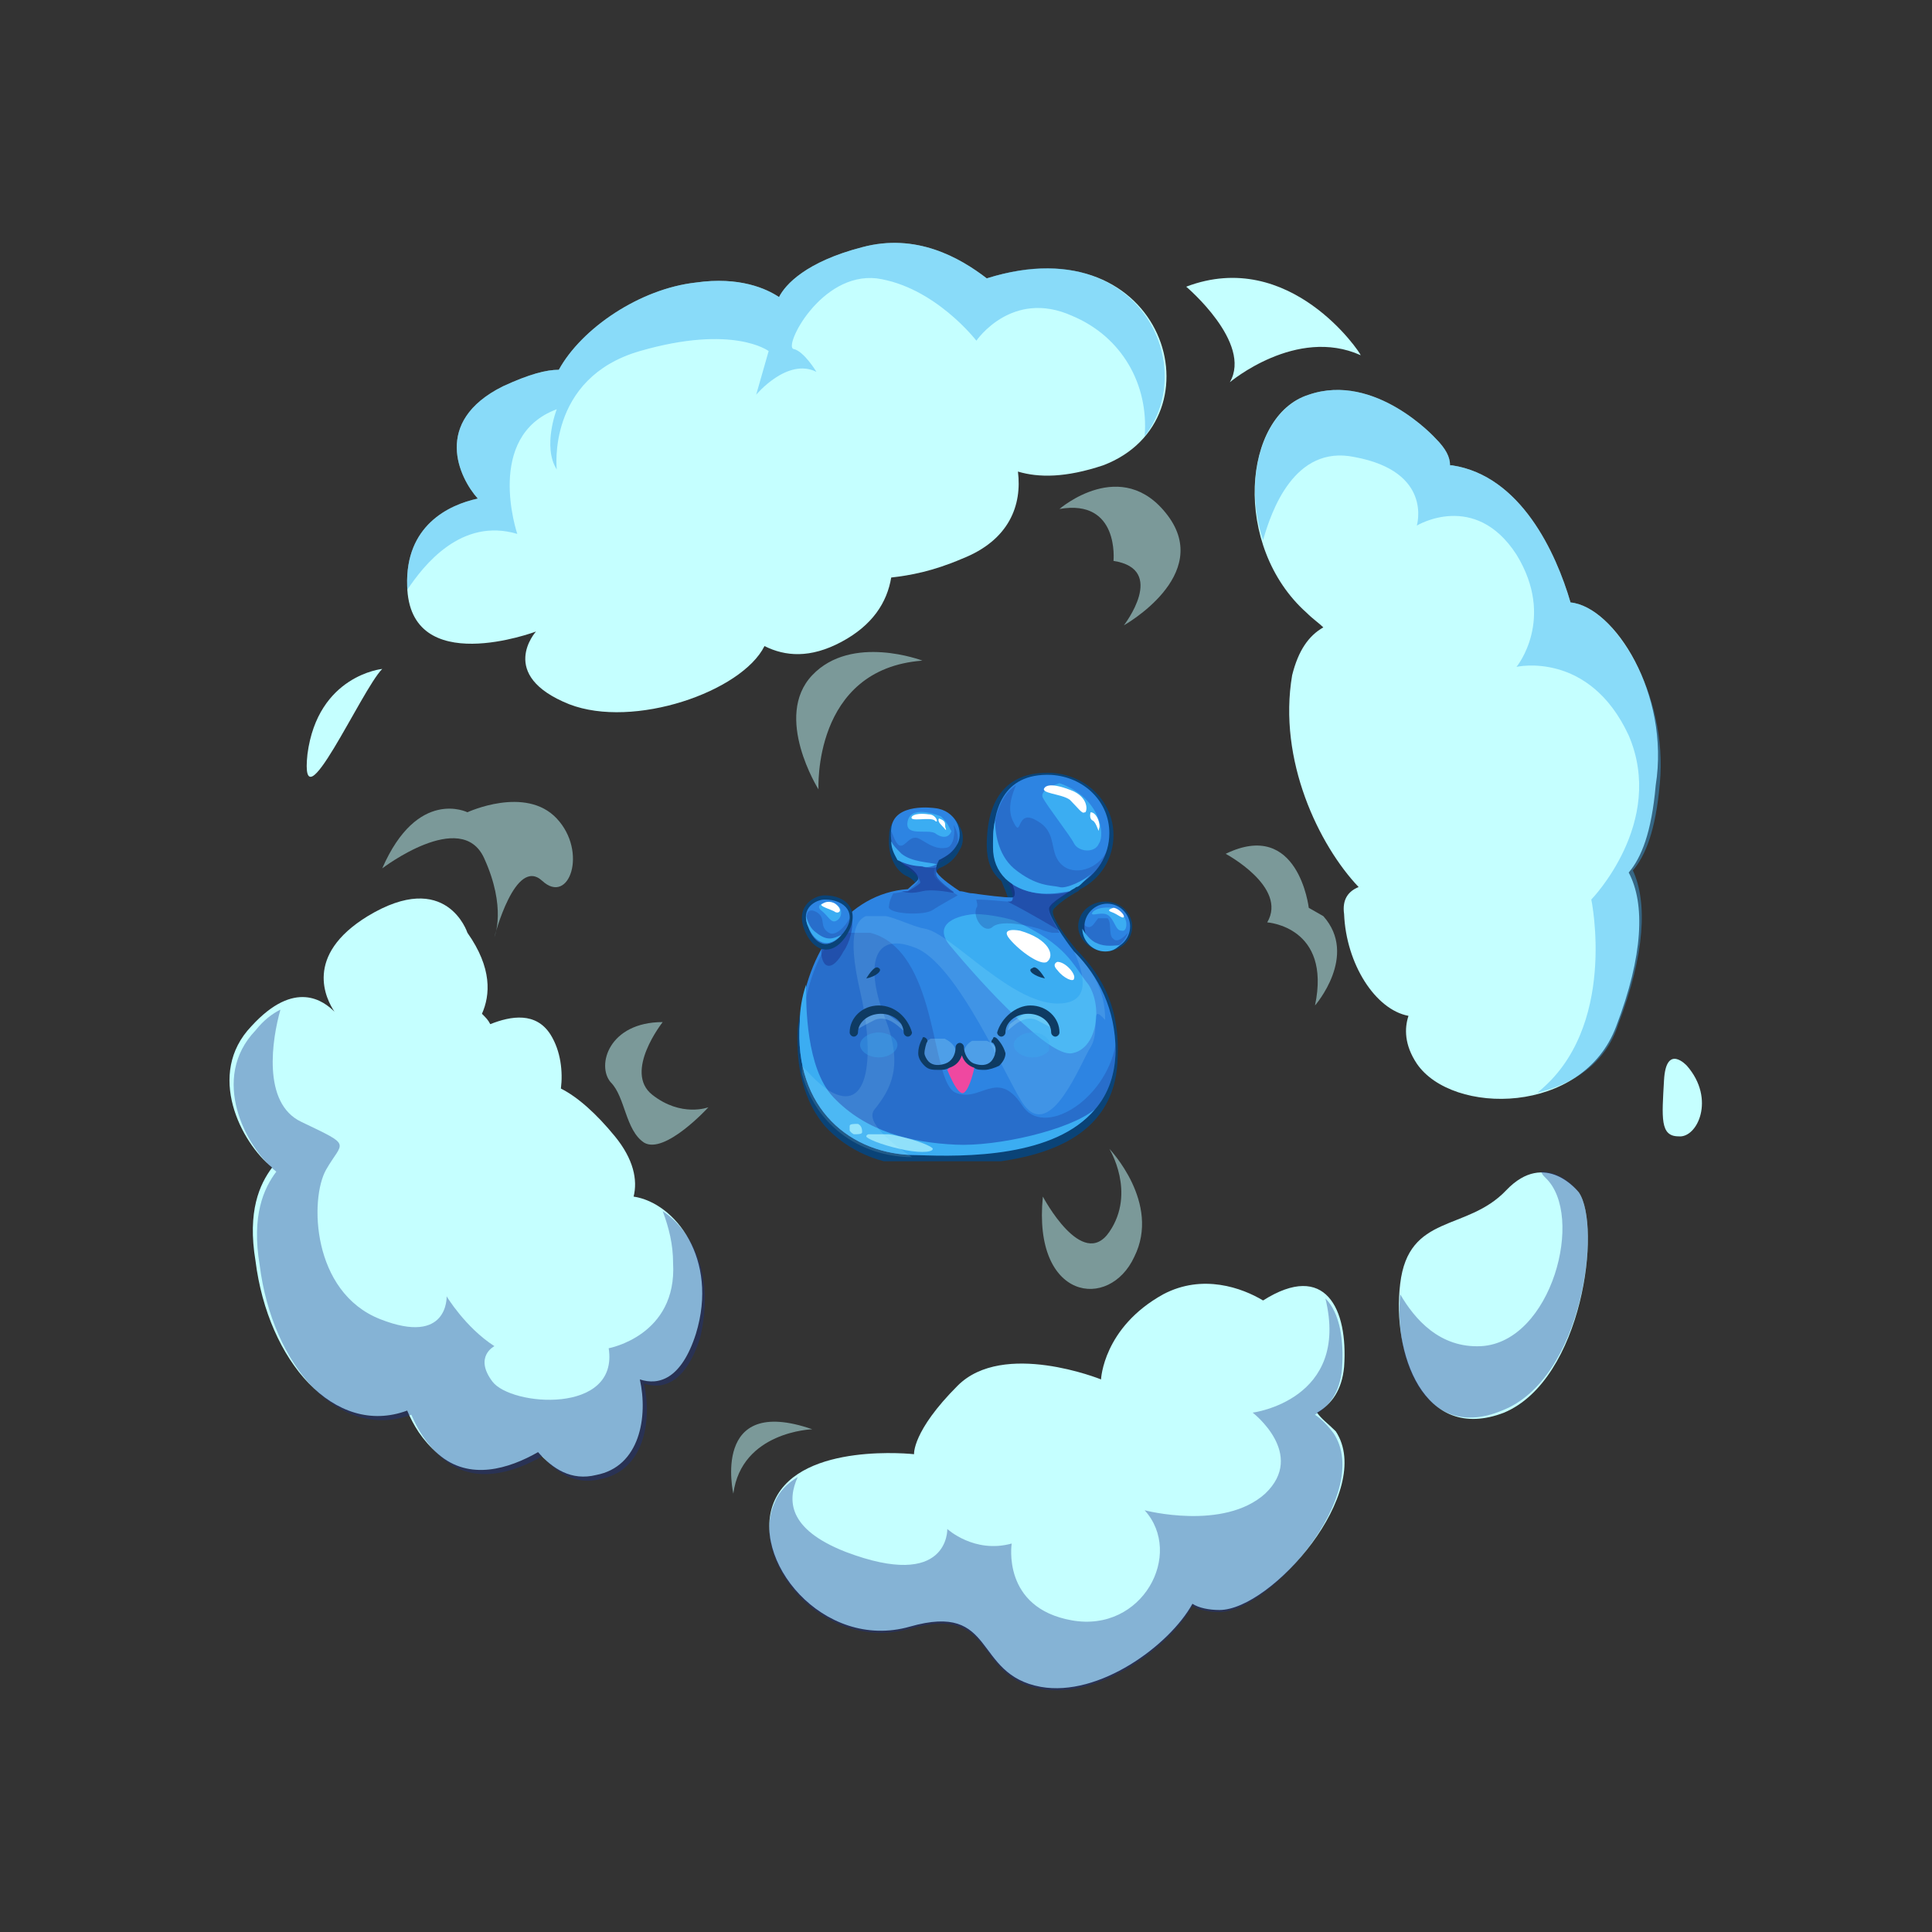 <?xml version="1.0" encoding="utf-8"?>
<!-- Generator: Adobe Illustrator 21.1.0, SVG Export Plug-In . SVG Version: 6.00 Build 0)  -->
<svg version="1.1" xmlns="http://www.w3.org/2000/svg" xmlns:xlink="http://www.w3.org/1999/xlink" x="0px" y="0px"
	 viewBox="0 0 93 93" style="enable-background:new 0 0 93 93;" xml:space="preserve">
<rect x="0" y="0" width="93" height="93" fill="#333333" stroke="none"/>
<style type="text/css">
	.st0{fill:#045B4F;}
	.st1{fill:#0BA8A0;}
	.st2{opacity:0.22;fill:#052D28;}
	.st3{fill:#19CCBE;}
	.st4{fill:#00D8A4;}
	.st5{opacity:0.22;fill:#10FFC0;}
	.st6{opacity:0.29;fill:#052D28;}
	.st7{fill:#FFFFFF;}
	.st8{opacity:0.55;fill:#06332E;}
	.st9{fill:#083F37;}
	.st10{opacity:0.43;fill:#0BA8A0;}
	.st11{fill:#EF48A0;}
	.st12{opacity:0.78;fill:#FF88CC;}
	.st13{fill:#FF88CC;}
	.st14{opacity:0.9;fill:#8FFFDF;}
	.st15{fill:#F5FF76;}
	.st16{opacity:0.61;fill:#79B293;}
	.st17{opacity:0.22;}
	.st18{fill:#052D28;}
	.st19{fill:#BDFDFF;}
	.st20{opacity:0.52;fill:#BDFDFF;}
	.st21{opacity:0.62;}
	.st22{opacity:0.5;fill:#BDFDFF;}
	.st23{opacity:0.68;}
	.st24{fill:#0B3D36;}
	.st25{fill:#892563;}
	.st26{opacity:0.35;fill:#FF88CC;}
	.st27{opacity:0.29;fill:#56153A;}
	.st28{fill:#FF6CC0;}
	.st29{opacity:0.3;fill:#FFA37B;}
	.st30{fill:#FFC2E8;}
	.st31{opacity:0.55;fill:#56153A;}
	.st32{fill:#56153A;}
	.st33{opacity:0.5;fill:#EF48A0;}
	.st34{opacity:0.44;fill:#FF88CC;}
	.st35{opacity:0.38;fill:#56153A;}
	.st36{opacity:0.61;fill:#DDAFC9;}
	.st37{opacity:0.3;fill:#F9E4EC;}
	.st38{opacity:0.5;}
	.st39{opacity:0.5;fill:#56153A;}
	.st40{fill:#F9E4EC;}
	.st41{clip-path:url(#SVGID_2_);}
	.st42{clip-path:url(#SVGID_4_);fill:#0A4377;}
	.st43{clip-path:url(#SVGID_4_);fill:#2D84E2;}
	.st44{clip-path:url(#SVGID_4_);fill:#3BADF2;}
	.st45{opacity:0.27;clip-path:url(#SVGID_4_);}
	.st46{clip-path:url(#SVGID_6_);fill:#19328E;}
	.st47{clip-path:url(#SVGID_8_);fill:#19328E;}
	.st48{opacity:0.5;clip-path:url(#SVGID_4_);}
	.st49{clip-path:url(#SVGID_10_);fill:#19328E;}
	.st50{opacity:0.13;clip-path:url(#SVGID_4_);}
	.st51{clip-path:url(#SVGID_12_);fill:#C5FFFF;}
	.st52{opacity:0.62;clip-path:url(#SVGID_4_);}
	.st53{clip-path:url(#SVGID_14_);fill:#C5FFFF;}
	.st54{clip-path:url(#SVGID_16_);fill:#C5FFFF;}
	.st55{opacity:0.22;clip-path:url(#SVGID_4_);}
	.st56{clip-path:url(#SVGID_18_);fill:#C5FFFF;}
	.st57{clip-path:url(#SVGID_4_);fill:#0E3B63;}
	.st58{clip-path:url(#SVGID_20_);fill:#C5FFFF;}
	.st59{clip-path:url(#SVGID_22_);fill:#C5FFFF;}
	.st60{clip-path:url(#SVGID_24_);fill:#C5FFFF;}
	.st61{clip-path:url(#SVGID_4_);fill:#EF48A0;}
	.st62{clip-path:url(#SVGID_4_);fill:#FFFFFF;}
	.st63{clip-path:url(#SVGID_26_);fill:#19328E;}
	.st64{clip-path:url(#SVGID_28_);fill:#19328E;}
	.st65{clip-path:url(#SVGID_30_);fill:#19328E;}
	.st66{opacity:0.78;clip-path:url(#SVGID_4_);}
	.st67{opacity:0.43;clip-path:url(#SVGID_32_);fill:#3BADF2;}
	.st68{opacity:0.43;clip-path:url(#SVGID_34_);fill:#3BADF2;}
	.st69{clip-path:url(#SVGID_36_);fill:#19328E;}
	.st70{clip-path:url(#SVGID_38_);}
	.st71{clip-path:url(#SVGID_40_);fill:#0A4377;}
	.st72{clip-path:url(#SVGID_40_);fill:#2D84E2;}
	.st73{clip-path:url(#SVGID_40_);fill:#3BADF2;}
	.st74{opacity:0.27;clip-path:url(#SVGID_40_);}
	.st75{clip-path:url(#SVGID_42_);fill:#19328E;}
	.st76{clip-path:url(#SVGID_44_);fill:#19328E;}
	.st77{opacity:0.5;clip-path:url(#SVGID_40_);}
	.st78{clip-path:url(#SVGID_46_);fill:#19328E;}
	.st79{opacity:0.13;clip-path:url(#SVGID_40_);}
	.st80{clip-path:url(#SVGID_48_);fill:#C5FFFF;}
	.st81{opacity:0.62;clip-path:url(#SVGID_40_);}
	.st82{clip-path:url(#SVGID_50_);fill:#C5FFFF;}
	.st83{clip-path:url(#SVGID_52_);fill:#C5FFFF;}
	.st84{opacity:0.22;clip-path:url(#SVGID_40_);}
	.st85{clip-path:url(#SVGID_54_);fill:#C5FFFF;}
	.st86{clip-path:url(#SVGID_40_);fill:#0E3B63;}
	.st87{clip-path:url(#SVGID_56_);fill:#C5FFFF;}
	.st88{clip-path:url(#SVGID_58_);fill:#C5FFFF;}
	.st89{clip-path:url(#SVGID_60_);fill:#C5FFFF;}
	.st90{clip-path:url(#SVGID_40_);fill:#EF48A0;}
	.st91{clip-path:url(#SVGID_40_);fill:#FFFFFF;}
	.st92{clip-path:url(#SVGID_62_);fill:#19328E;}
	.st93{clip-path:url(#SVGID_64_);fill:#19328E;}
	.st94{clip-path:url(#SVGID_66_);fill:#19328E;}
	.st95{opacity:0.78;clip-path:url(#SVGID_40_);}
	.st96{opacity:0.43;clip-path:url(#SVGID_68_);fill:#3BADF2;}
	.st97{opacity:0.43;clip-path:url(#SVGID_70_);fill:#3BADF2;}
	.st98{clip-path:url(#SVGID_72_);fill:#19328E;}
	.st99{opacity:0.21;fill:#85D2F9;}
	.st100{clip-path:url(#SVGID_74_);}
	.st101{clip-path:url(#SVGID_76_);fill:#0A4377;}
	.st102{clip-path:url(#SVGID_76_);fill:#2D84E2;}
	.st103{clip-path:url(#SVGID_76_);fill:#3BADF2;}
	.st104{opacity:0.27;clip-path:url(#SVGID_76_);}
	.st105{clip-path:url(#SVGID_78_);fill:#19328E;}
	.st106{clip-path:url(#SVGID_80_);fill:#19328E;}
	.st107{opacity:0.5;clip-path:url(#SVGID_76_);}
	.st108{clip-path:url(#SVGID_82_);fill:#19328E;}
	.st109{opacity:0.13;clip-path:url(#SVGID_76_);}
	.st110{clip-path:url(#SVGID_84_);fill:#C5FFFF;}
	.st111{opacity:0.62;clip-path:url(#SVGID_76_);}
	.st112{clip-path:url(#SVGID_86_);fill:#C5FFFF;}
	.st113{clip-path:url(#SVGID_88_);fill:#C5FFFF;}
	.st114{opacity:0.22;clip-path:url(#SVGID_76_);}
	.st115{clip-path:url(#SVGID_90_);fill:#C5FFFF;}
	.st116{clip-path:url(#SVGID_76_);fill:#0E3B63;}
	.st117{clip-path:url(#SVGID_92_);fill:#C5FFFF;}
	.st118{clip-path:url(#SVGID_94_);fill:#C5FFFF;}
	.st119{clip-path:url(#SVGID_96_);fill:#C5FFFF;}
	.st120{clip-path:url(#SVGID_76_);fill:#EF48A0;}
	.st121{clip-path:url(#SVGID_76_);fill:#FFFFFF;}
	.st122{clip-path:url(#SVGID_98_);fill:#19328E;}
	.st123{clip-path:url(#SVGID_100_);fill:#19328E;}
	.st124{clip-path:url(#SVGID_102_);fill:#19328E;}
	.st125{opacity:0.78;clip-path:url(#SVGID_76_);}
	.st126{opacity:0.43;clip-path:url(#SVGID_104_);fill:#3BADF2;}
	.st127{opacity:0.43;clip-path:url(#SVGID_106_);fill:#3BADF2;}
	.st128{clip-path:url(#SVGID_108_);fill:#19328E;}
	.st129{opacity:0.5;fill:#C5FFFF;}
	.st130{fill:#C5FFFF;}
	.st131{opacity:0.37;}
	.st132{fill:#19328E;}
	.st133{opacity:0.43;fill:#3BADF2;}
	.st134{clip-path:url(#SVGID_110_);}
	.st135{clip-path:url(#SVGID_112_);fill:#0A4377;}
	.st136{clip-path:url(#SVGID_112_);fill:#2D84E2;}
	.st137{clip-path:url(#SVGID_112_);fill:#3BADF2;}
	.st138{opacity:0.27;clip-path:url(#SVGID_112_);}
	.st139{clip-path:url(#SVGID_114_);fill:#19328E;}
	.st140{clip-path:url(#SVGID_116_);fill:#19328E;}
	.st141{opacity:0.5;clip-path:url(#SVGID_112_);}
	.st142{clip-path:url(#SVGID_118_);fill:#19328E;}
	.st143{opacity:0.13;clip-path:url(#SVGID_112_);}
	.st144{clip-path:url(#SVGID_120_);fill:#C5FFFF;}
	.st145{opacity:0.62;clip-path:url(#SVGID_112_);}
	.st146{clip-path:url(#SVGID_122_);fill:#C5FFFF;}
	.st147{clip-path:url(#SVGID_124_);fill:#C5FFFF;}
	.st148{opacity:0.22;clip-path:url(#SVGID_112_);}
	.st149{clip-path:url(#SVGID_126_);fill:#C5FFFF;}
	.st150{clip-path:url(#SVGID_112_);fill:#0E3B63;}
	.st151{clip-path:url(#SVGID_128_);fill:#C5FFFF;}
	.st152{clip-path:url(#SVGID_130_);fill:#C5FFFF;}
	.st153{clip-path:url(#SVGID_132_);fill:#C5FFFF;}
	.st154{clip-path:url(#SVGID_112_);fill:#EF48A0;}
	.st155{clip-path:url(#SVGID_112_);fill:#FFFFFF;}
	.st156{clip-path:url(#SVGID_134_);fill:#19328E;}
	.st157{clip-path:url(#SVGID_136_);fill:#19328E;}
	.st158{clip-path:url(#SVGID_138_);fill:#19328E;}
	.st159{opacity:0.78;clip-path:url(#SVGID_112_);}
	.st160{opacity:0.43;clip-path:url(#SVGID_140_);fill:#3BADF2;}
	.st161{opacity:0.43;clip-path:url(#SVGID_142_);fill:#3BADF2;}
	.st162{clip-path:url(#SVGID_144_);fill:#19328E;}
	.st163{opacity:0.37;fill:#19328E;}
	.st164{clip-path:url(#SVGID_146_);}
	.st165{clip-path:url(#SVGID_148_);fill:#0A4377;}
	.st166{clip-path:url(#SVGID_148_);fill:#2D84E2;}
	.st167{clip-path:url(#SVGID_148_);fill:#3BADF2;}
	.st168{opacity:0.27;clip-path:url(#SVGID_148_);}
	.st169{clip-path:url(#SVGID_150_);fill:#19328E;}
	.st170{clip-path:url(#SVGID_152_);fill:#19328E;}
	.st171{opacity:0.5;clip-path:url(#SVGID_148_);}
	.st172{clip-path:url(#SVGID_154_);fill:#19328E;}
	.st173{opacity:0.13;clip-path:url(#SVGID_148_);}
	.st174{clip-path:url(#SVGID_156_);fill:#C5FFFF;}
	.st175{opacity:0.62;clip-path:url(#SVGID_148_);}
	.st176{clip-path:url(#SVGID_158_);fill:#C5FFFF;}
	.st177{clip-path:url(#SVGID_160_);fill:#C5FFFF;}
	.st178{opacity:0.22;clip-path:url(#SVGID_148_);}
	.st179{clip-path:url(#SVGID_162_);fill:#C5FFFF;}
	.st180{clip-path:url(#SVGID_148_);fill:#0E3B63;}
	.st181{clip-path:url(#SVGID_164_);fill:#C5FFFF;}
	.st182{clip-path:url(#SVGID_166_);fill:#C5FFFF;}
	.st183{clip-path:url(#SVGID_168_);fill:#C5FFFF;}
	.st184{clip-path:url(#SVGID_148_);fill:#EF48A0;}
	.st185{clip-path:url(#SVGID_148_);fill:#FFFFFF;}
	.st186{clip-path:url(#SVGID_170_);fill:#19328E;}
	.st187{clip-path:url(#SVGID_172_);fill:#19328E;}
	.st188{clip-path:url(#SVGID_174_);fill:#19328E;}
	.st189{opacity:0.78;clip-path:url(#SVGID_148_);}
	.st190{opacity:0.43;clip-path:url(#SVGID_176_);fill:#3BADF2;}
	.st191{opacity:0.43;clip-path:url(#SVGID_178_);fill:#3BADF2;}
	.st192{clip-path:url(#SVGID_180_);fill:#19328E;}
	.st193{clip-path:url(#SVGID_182_);}
	.st194{clip-path:url(#SVGID_184_);fill:#0A4377;}
	.st195{clip-path:url(#SVGID_184_);fill:#2D84E2;}
	.st196{clip-path:url(#SVGID_184_);fill:#3BADF2;}
	.st197{opacity:0.27;clip-path:url(#SVGID_184_);}
	.st198{clip-path:url(#SVGID_186_);fill:#19328E;}
	.st199{clip-path:url(#SVGID_188_);fill:#19328E;}
	.st200{opacity:0.5;clip-path:url(#SVGID_184_);}
	.st201{clip-path:url(#SVGID_190_);fill:#19328E;}
	.st202{opacity:0.13;clip-path:url(#SVGID_184_);}
	.st203{clip-path:url(#SVGID_192_);fill:#C5FFFF;}
	.st204{opacity:0.62;clip-path:url(#SVGID_184_);}
	.st205{clip-path:url(#SVGID_194_);fill:#C5FFFF;}
	.st206{clip-path:url(#SVGID_196_);fill:#C5FFFF;}
	.st207{opacity:0.22;clip-path:url(#SVGID_184_);}
	.st208{clip-path:url(#SVGID_198_);fill:#C5FFFF;}
	.st209{clip-path:url(#SVGID_184_);fill:#0E3B63;}
	.st210{clip-path:url(#SVGID_200_);fill:#C5FFFF;}
	.st211{clip-path:url(#SVGID_202_);fill:#C5FFFF;}
	.st212{clip-path:url(#SVGID_204_);fill:#C5FFFF;}
	.st213{clip-path:url(#SVGID_184_);fill:#EF48A0;}
	.st214{clip-path:url(#SVGID_184_);fill:#FFFFFF;}
	.st215{clip-path:url(#SVGID_206_);fill:#19328E;}
	.st216{clip-path:url(#SVGID_208_);fill:#19328E;}
	.st217{clip-path:url(#SVGID_210_);fill:#19328E;}
	.st218{opacity:0.78;clip-path:url(#SVGID_184_);}
	.st219{opacity:0.43;clip-path:url(#SVGID_212_);fill:#3BADF2;}
	.st220{opacity:0.43;clip-path:url(#SVGID_214_);fill:#3BADF2;}
	.st221{clip-path:url(#SVGID_216_);fill:#19328E;}
	.st222{clip-path:url(#SVGID_218_);}
	.st223{clip-path:url(#SVGID_220_);fill:#0A4377;}
	.st224{clip-path:url(#SVGID_220_);fill:#2D84E2;}
	.st225{clip-path:url(#SVGID_220_);fill:#3BADF2;}
	.st226{opacity:0.27;clip-path:url(#SVGID_220_);}
	.st227{clip-path:url(#SVGID_222_);fill:#19328E;}
	.st228{clip-path:url(#SVGID_224_);fill:#19328E;}
	.st229{opacity:0.5;clip-path:url(#SVGID_220_);}
	.st230{clip-path:url(#SVGID_226_);fill:#19328E;}
	.st231{opacity:0.13;clip-path:url(#SVGID_220_);}
	.st232{clip-path:url(#SVGID_228_);fill:#C5FFFF;}
	.st233{opacity:0.62;clip-path:url(#SVGID_220_);}
	.st234{clip-path:url(#SVGID_230_);fill:#C5FFFF;}
	.st235{clip-path:url(#SVGID_232_);fill:#C5FFFF;}
	.st236{opacity:0.22;clip-path:url(#SVGID_220_);}
	.st237{clip-path:url(#SVGID_234_);fill:#C5FFFF;}
	.st238{clip-path:url(#SVGID_220_);fill:#0E3B63;}
	.st239{clip-path:url(#SVGID_236_);fill:#C5FFFF;}
	.st240{clip-path:url(#SVGID_238_);fill:#C5FFFF;}
	.st241{clip-path:url(#SVGID_240_);fill:#C5FFFF;}
	.st242{clip-path:url(#SVGID_220_);fill:#EF48A0;}
	.st243{clip-path:url(#SVGID_220_);fill:#FFFFFF;}
	.st244{clip-path:url(#SVGID_242_);fill:#19328E;}
	.st245{clip-path:url(#SVGID_244_);fill:#19328E;}
	.st246{clip-path:url(#SVGID_246_);fill:#19328E;}
	.st247{opacity:0.78;clip-path:url(#SVGID_220_);}
	.st248{opacity:0.43;clip-path:url(#SVGID_248_);fill:#3BADF2;}
	.st249{opacity:0.43;clip-path:url(#SVGID_250_);fill:#3BADF2;}
	.st250{clip-path:url(#SVGID_252_);fill:#19328E;}
	.st251{clip-path:url(#SVGID_254_);}
	.st252{clip-path:url(#SVGID_256_);fill:#57056B;}
	.st253{clip-path:url(#SVGID_256_);fill:#D14AED;}
	.st254{opacity:0.52;clip-path:url(#SVGID_256_);}
	.st255{clip-path:url(#SVGID_258_);fill:#ED82F9;}
	.st256{opacity:0.33;clip-path:url(#SVGID_256_);}
	.st257{clip-path:url(#SVGID_260_);fill:#421554;}
	.st258{clip-path:url(#SVGID_256_);fill:#E84DF4;}
	.st259{opacity:0.45;clip-path:url(#SVGID_256_);}
	.st260{clip-path:url(#SVGID_262_);fill:#D183FF;}
	.st261{opacity:0.55;clip-path:url(#SVGID_256_);}
	.st262{clip-path:url(#SVGID_264_);fill:#421554;}
	.st263{clip-path:url(#SVGID_256_);fill:#440254;}
	.st264{opacity:0.5;clip-path:url(#SVGID_256_);}
	.st265{clip-path:url(#SVGID_266_);fill:#BE4AED;}
	.st266{clip-path:url(#SVGID_256_);fill:#FFFFFF;}
	.st267{clip-path:url(#SVGID_268_);fill:#421554;}
	.st268{clip-path:url(#SVGID_270_);fill:#BE4AED;}
	.st269{clip-path:url(#SVGID_272_);fill:#421554;}
	.st270{clip-path:url(#SVGID_256_);fill:#EF48A0;}
	.st271{opacity:0.39;clip-path:url(#SVGID_256_);}
	.st272{clip-path:url(#SVGID_274_);fill:#421554;}
	.st273{clip-path:url(#SVGID_256_);fill:#ED82F9;}
	.st274{clip-path:url(#SVGID_256_);fill:#FF6CC0;}
	.st275{opacity:0.37;clip-path:url(#SVGID_256_);}
	.st276{clip-path:url(#SVGID_276_);fill:#421554;}
	.st277{clip-path:url(#SVGID_256_);fill:#FFC2E8;}
	.st278{opacity:0.78;clip-path:url(#SVGID_256_);}
	.st279{clip-path:url(#SVGID_278_);fill:#FF88CC;}
	.st280{clip-path:url(#SVGID_280_);fill:#FF88CC;}
	.st281{clip-path:url(#SVGID_282_);}
	.st282{clip-path:url(#SVGID_284_);fill:#57056B;}
	.st283{clip-path:url(#SVGID_284_);fill:#D14AED;}
	.st284{opacity:0.52;clip-path:url(#SVGID_284_);}
	.st285{clip-path:url(#SVGID_286_);fill:#ED82F9;}
	.st286{opacity:0.33;clip-path:url(#SVGID_284_);}
	.st287{clip-path:url(#SVGID_288_);fill:#421554;}
	.st288{clip-path:url(#SVGID_284_);fill:#E84DF4;}
	.st289{opacity:0.45;clip-path:url(#SVGID_284_);}
	.st290{clip-path:url(#SVGID_290_);fill:#D183FF;}
	.st291{opacity:0.55;clip-path:url(#SVGID_284_);}
	.st292{clip-path:url(#SVGID_292_);fill:#421554;}
	.st293{clip-path:url(#SVGID_284_);fill:#440254;}
	.st294{opacity:0.5;clip-path:url(#SVGID_284_);}
	.st295{clip-path:url(#SVGID_294_);fill:#BE4AED;}
	.st296{clip-path:url(#SVGID_284_);fill:#FFFFFF;}
	.st297{clip-path:url(#SVGID_296_);fill:#421554;}
	.st298{clip-path:url(#SVGID_298_);fill:#BE4AED;}
	.st299{clip-path:url(#SVGID_300_);fill:#421554;}
	.st300{clip-path:url(#SVGID_284_);fill:#EF48A0;}
	.st301{opacity:0.39;clip-path:url(#SVGID_284_);}
	.st302{clip-path:url(#SVGID_302_);fill:#421554;}
	.st303{clip-path:url(#SVGID_284_);fill:#ED82F9;}
	.st304{clip-path:url(#SVGID_284_);fill:#FF6CC0;}
	.st305{opacity:0.37;clip-path:url(#SVGID_284_);}
	.st306{clip-path:url(#SVGID_304_);fill:#421554;}
	.st307{clip-path:url(#SVGID_284_);fill:#FFC2E8;}
	.st308{opacity:0.78;clip-path:url(#SVGID_284_);}
	.st309{clip-path:url(#SVGID_306_);fill:#FF88CC;}
	.st310{clip-path:url(#SVGID_308_);fill:#FF88CC;}
	.st311{opacity:0.53;fill:#EA94FF;}
	.st312{clip-path:url(#SVGID_310_);}
	.st313{clip-path:url(#SVGID_312_);fill:#57056B;}
	.st314{clip-path:url(#SVGID_312_);fill:#D14AED;}
	.st315{opacity:0.52;clip-path:url(#SVGID_312_);}
	.st316{clip-path:url(#SVGID_314_);fill:#ED82F9;}
	.st317{opacity:0.33;clip-path:url(#SVGID_312_);}
	.st318{clip-path:url(#SVGID_316_);fill:#421554;}
	.st319{clip-path:url(#SVGID_312_);fill:#E84DF4;}
	.st320{opacity:0.45;clip-path:url(#SVGID_312_);}
	.st321{clip-path:url(#SVGID_318_);fill:#D183FF;}
	.st322{opacity:0.55;clip-path:url(#SVGID_312_);}
	.st323{clip-path:url(#SVGID_320_);fill:#421554;}
	.st324{clip-path:url(#SVGID_312_);fill:#440254;}
	.st325{opacity:0.5;clip-path:url(#SVGID_312_);}
	.st326{clip-path:url(#SVGID_322_);fill:#BE4AED;}
	.st327{clip-path:url(#SVGID_312_);fill:#FFFFFF;}
	.st328{clip-path:url(#SVGID_324_);fill:#421554;}
	.st329{clip-path:url(#SVGID_326_);fill:#BE4AED;}
	.st330{clip-path:url(#SVGID_328_);fill:#421554;}
	.st331{clip-path:url(#SVGID_312_);fill:#EF48A0;}
	.st332{opacity:0.39;clip-path:url(#SVGID_312_);}
	.st333{clip-path:url(#SVGID_330_);fill:#421554;}
	.st334{clip-path:url(#SVGID_312_);fill:#ED82F9;}
	.st335{clip-path:url(#SVGID_312_);fill:#FF6CC0;}
	.st336{opacity:0.37;clip-path:url(#SVGID_312_);}
	.st337{clip-path:url(#SVGID_332_);fill:#421554;}
	.st338{clip-path:url(#SVGID_312_);fill:#FFC2E8;}
	.st339{opacity:0.78;clip-path:url(#SVGID_312_);}
	.st340{clip-path:url(#SVGID_334_);fill:#FF88CC;}
	.st341{clip-path:url(#SVGID_336_);fill:#FF88CC;}
	.st342{fill:#EFC5FF;}
	.st343{fill:#421554;}
	.st344{fill:#ED82F9;}
	.st345{clip-path:url(#SVGID_338_);}
	.st346{clip-path:url(#SVGID_340_);fill:#57056B;}
	.st347{clip-path:url(#SVGID_340_);fill:#D14AED;}
	.st348{opacity:0.52;clip-path:url(#SVGID_340_);}
	.st349{clip-path:url(#SVGID_342_);fill:#ED82F9;}
	.st350{opacity:0.33;clip-path:url(#SVGID_340_);}
	.st351{clip-path:url(#SVGID_344_);fill:#421554;}
	.st352{clip-path:url(#SVGID_340_);fill:#E84DF4;}
	.st353{opacity:0.45;clip-path:url(#SVGID_340_);}
	.st354{clip-path:url(#SVGID_346_);fill:#D183FF;}
	.st355{opacity:0.55;clip-path:url(#SVGID_340_);}
	.st356{clip-path:url(#SVGID_348_);fill:#421554;}
	.st357{clip-path:url(#SVGID_340_);fill:#440254;}
	.st358{opacity:0.5;clip-path:url(#SVGID_340_);}
	.st359{clip-path:url(#SVGID_350_);fill:#BE4AED;}
	.st360{clip-path:url(#SVGID_340_);fill:#FFFFFF;}
	.st361{clip-path:url(#SVGID_352_);fill:#421554;}
	.st362{clip-path:url(#SVGID_354_);fill:#BE4AED;}
	.st363{clip-path:url(#SVGID_356_);fill:#421554;}
	.st364{clip-path:url(#SVGID_340_);fill:#EF48A0;}
	.st365{opacity:0.39;clip-path:url(#SVGID_340_);}
	.st366{clip-path:url(#SVGID_358_);fill:#421554;}
	.st367{clip-path:url(#SVGID_340_);fill:#ED82F9;}
	.st368{clip-path:url(#SVGID_340_);fill:#FF6CC0;}
	.st369{opacity:0.37;clip-path:url(#SVGID_340_);}
	.st370{clip-path:url(#SVGID_360_);fill:#421554;}
	.st371{clip-path:url(#SVGID_340_);fill:#FFC2E8;}
	.st372{opacity:0.78;clip-path:url(#SVGID_340_);}
	.st373{clip-path:url(#SVGID_362_);fill:#FF88CC;}
	.st374{clip-path:url(#SVGID_364_);fill:#FF88CC;}
	.st375{opacity:0.5;fill:#421554;}
	.st376{clip-path:url(#SVGID_366_);}
	.st377{clip-path:url(#SVGID_368_);fill:#57056B;}
	.st378{clip-path:url(#SVGID_368_);fill:#D14AED;}
	.st379{opacity:0.52;clip-path:url(#SVGID_368_);}
	.st380{clip-path:url(#SVGID_370_);fill:#ED82F9;}
	.st381{opacity:0.33;clip-path:url(#SVGID_368_);}
	.st382{clip-path:url(#SVGID_372_);fill:#421554;}
	.st383{clip-path:url(#SVGID_368_);fill:#E84DF4;}
	.st384{opacity:0.45;clip-path:url(#SVGID_368_);}
	.st385{clip-path:url(#SVGID_374_);fill:#D183FF;}
	.st386{opacity:0.55;clip-path:url(#SVGID_368_);}
	.st387{clip-path:url(#SVGID_376_);fill:#421554;}
	.st388{clip-path:url(#SVGID_368_);fill:#440254;}
	.st389{opacity:0.5;clip-path:url(#SVGID_368_);}
	.st390{clip-path:url(#SVGID_378_);fill:#BE4AED;}
	.st391{clip-path:url(#SVGID_368_);fill:#FFFFFF;}
	.st392{clip-path:url(#SVGID_380_);fill:#421554;}
	.st393{clip-path:url(#SVGID_382_);fill:#BE4AED;}
	.st394{clip-path:url(#SVGID_384_);fill:#421554;}
	.st395{clip-path:url(#SVGID_368_);fill:#EF48A0;}
	.st396{opacity:0.39;clip-path:url(#SVGID_368_);}
	.st397{clip-path:url(#SVGID_386_);fill:#421554;}
	.st398{clip-path:url(#SVGID_368_);fill:#ED82F9;}
	.st399{clip-path:url(#SVGID_368_);fill:#FF6CC0;}
	.st400{opacity:0.37;clip-path:url(#SVGID_368_);}
	.st401{clip-path:url(#SVGID_388_);fill:#421554;}
	.st402{clip-path:url(#SVGID_368_);fill:#FFC2E8;}
	.st403{opacity:0.78;clip-path:url(#SVGID_368_);}
	.st404{clip-path:url(#SVGID_390_);fill:#FF88CC;}
	.st405{clip-path:url(#SVGID_392_);fill:#FF88CC;}
	.st406{clip-path:url(#SVGID_394_);}
	.st407{clip-path:url(#SVGID_396_);fill:#57056B;}
	.st408{clip-path:url(#SVGID_396_);fill:#D14AED;}
	.st409{opacity:0.52;clip-path:url(#SVGID_396_);}
	.st410{clip-path:url(#SVGID_398_);fill:#ED82F9;}
	.st411{opacity:0.33;clip-path:url(#SVGID_396_);}
	.st412{clip-path:url(#SVGID_400_);fill:#421554;}
	.st413{clip-path:url(#SVGID_396_);fill:#E84DF4;}
	.st414{opacity:0.45;clip-path:url(#SVGID_396_);}
	.st415{clip-path:url(#SVGID_402_);fill:#D183FF;}
	.st416{opacity:0.55;clip-path:url(#SVGID_396_);}
	.st417{clip-path:url(#SVGID_404_);fill:#421554;}
	.st418{clip-path:url(#SVGID_396_);fill:#440254;}
	.st419{opacity:0.5;clip-path:url(#SVGID_396_);}
	.st420{clip-path:url(#SVGID_406_);fill:#BE4AED;}
	.st421{clip-path:url(#SVGID_396_);fill:#FFFFFF;}
	.st422{clip-path:url(#SVGID_408_);fill:#421554;}
	.st423{clip-path:url(#SVGID_410_);fill:#BE4AED;}
	.st424{clip-path:url(#SVGID_412_);fill:#421554;}
	.st425{clip-path:url(#SVGID_396_);fill:#EF48A0;}
	.st426{opacity:0.39;clip-path:url(#SVGID_396_);}
	.st427{clip-path:url(#SVGID_414_);fill:#421554;}
	.st428{clip-path:url(#SVGID_396_);fill:#ED82F9;}
	.st429{clip-path:url(#SVGID_396_);fill:#FF6CC0;}
	.st430{opacity:0.37;clip-path:url(#SVGID_396_);}
	.st431{clip-path:url(#SVGID_416_);fill:#421554;}
	.st432{clip-path:url(#SVGID_396_);fill:#FFC2E8;}
	.st433{opacity:0.78;clip-path:url(#SVGID_396_);}
	.st434{clip-path:url(#SVGID_418_);fill:#FF88CC;}
	.st435{clip-path:url(#SVGID_420_);fill:#FF88CC;}
	.st436{clip-path:url(#SVGID_422_);}
	.st437{clip-path:url(#SVGID_424_);fill:#57056B;}
	.st438{clip-path:url(#SVGID_424_);fill:#D14AED;}
	.st439{opacity:0.52;clip-path:url(#SVGID_424_);}
	.st440{clip-path:url(#SVGID_426_);fill:#ED82F9;}
	.st441{opacity:0.33;clip-path:url(#SVGID_424_);}
	.st442{clip-path:url(#SVGID_428_);fill:#421554;}
	.st443{clip-path:url(#SVGID_424_);fill:#E84DF4;}
	.st444{opacity:0.45;clip-path:url(#SVGID_424_);}
	.st445{clip-path:url(#SVGID_430_);fill:#D183FF;}
	.st446{opacity:0.55;clip-path:url(#SVGID_424_);}
	.st447{clip-path:url(#SVGID_432_);fill:#421554;}
	.st448{clip-path:url(#SVGID_424_);fill:#440254;}
	.st449{opacity:0.5;clip-path:url(#SVGID_424_);}
	.st450{clip-path:url(#SVGID_434_);fill:#BE4AED;}
	.st451{clip-path:url(#SVGID_424_);fill:#FFFFFF;}
	.st452{clip-path:url(#SVGID_436_);fill:#421554;}
	.st453{clip-path:url(#SVGID_438_);fill:#BE4AED;}
	.st454{clip-path:url(#SVGID_440_);fill:#421554;}
	.st455{clip-path:url(#SVGID_424_);fill:#EF48A0;}
	.st456{opacity:0.39;clip-path:url(#SVGID_424_);}
	.st457{clip-path:url(#SVGID_442_);fill:#421554;}
	.st458{clip-path:url(#SVGID_424_);fill:#ED82F9;}
	.st459{clip-path:url(#SVGID_424_);fill:#FF6CC0;}
	.st460{opacity:0.37;clip-path:url(#SVGID_424_);}
	.st461{clip-path:url(#SVGID_444_);fill:#421554;}
	.st462{clip-path:url(#SVGID_424_);fill:#FFC2E8;}
	.st463{opacity:0.78;clip-path:url(#SVGID_424_);}
	.st464{clip-path:url(#SVGID_446_);fill:#FF88CC;}
	.st465{clip-path:url(#SVGID_448_);fill:#FF88CC;}
	.st466{clip-path:url(#SVGID_450_);}
	.st467{clip-path:url(#SVGID_452_);fill:#771515;}
	.st468{clip-path:url(#SVGID_452_);fill:#FF3E3E;}
	.st469{opacity:0.42;clip-path:url(#SVGID_452_);}
	.st470{clip-path:url(#SVGID_454_);fill:#FFCE00;}
	.st471{opacity:0.43;clip-path:url(#SVGID_452_);}
	.st472{clip-path:url(#SVGID_456_);fill:#771515;}
	.st473{opacity:0.61;clip-path:url(#SVGID_456_);}
	.st474{clip-path:url(#SVGID_458_);fill:#F97906;}
	.st475{opacity:0.22;clip-path:url(#SVGID_452_);}
	.st476{clip-path:url(#SVGID_460_);fill:#FEFFF5;}
	.st477{clip-path:url(#SVGID_452_);fill:#560C09;}
	.st478{clip-path:url(#SVGID_462_);fill:#FEFFF5;}
	.st479{opacity:0.46;clip-path:url(#SVGID_452_);}
	.st480{clip-path:url(#SVGID_464_);fill:#470A04;}
	.st481{clip-path:url(#SVGID_452_);fill:#5AB8FF;}
	.st482{clip-path:url(#SVGID_452_);fill:#FFFFFF;}
	.st483{clip-path:url(#SVGID_466_);fill:#470A04;}
	.st484{clip-path:url(#SVGID_468_);fill:#470A04;}
	.st485{clip-path:url(#SVGID_452_);fill:#56153A;}
	.st486{clip-path:url(#SVGID_452_);fill:#28081C;}
	.st487{clip-path:url(#SVGID_452_);fill:#EF48A0;}
	.st488{clip-path:url(#SVGID_470_);fill:#FFCE00;}
	.st489{clip-path:url(#SVGID_472_);fill:#FFCE00;}
	.st490{clip-path:url(#SVGID_474_);fill:#FFCE00;}
	.st491{clip-path:url(#SVGID_452_);fill:#F97906;}
	.st492{clip-path:url(#SVGID_476_);}
	.st493{clip-path:url(#SVGID_478_);fill:#771515;}
	.st494{clip-path:url(#SVGID_478_);fill:#FF3E3E;}
	.st495{opacity:0.42;clip-path:url(#SVGID_478_);}
	.st496{clip-path:url(#SVGID_480_);fill:#FFCE00;}
	.st497{opacity:0.43;clip-path:url(#SVGID_478_);}
	.st498{clip-path:url(#SVGID_482_);fill:#771515;}
	.st499{opacity:0.61;clip-path:url(#SVGID_482_);}
	.st500{clip-path:url(#SVGID_484_);fill:#F97906;}
	.st501{opacity:0.22;clip-path:url(#SVGID_478_);}
	.st502{clip-path:url(#SVGID_486_);fill:#FEFFF5;}
	.st503{clip-path:url(#SVGID_478_);fill:#560C09;}
	.st504{clip-path:url(#SVGID_488_);fill:#FEFFF5;}
	.st505{opacity:0.46;clip-path:url(#SVGID_478_);}
	.st506{clip-path:url(#SVGID_490_);fill:#470A04;}
	.st507{clip-path:url(#SVGID_478_);fill:#5AB8FF;}
	.st508{clip-path:url(#SVGID_478_);fill:#FFFFFF;}
	.st509{clip-path:url(#SVGID_492_);fill:#470A04;}
	.st510{clip-path:url(#SVGID_494_);fill:#470A04;}
	.st511{clip-path:url(#SVGID_478_);fill:#56153A;}
	.st512{clip-path:url(#SVGID_478_);fill:#28081C;}
	.st513{clip-path:url(#SVGID_478_);fill:#EF48A0;}
	.st514{clip-path:url(#SVGID_496_);fill:#FFCE00;}
	.st515{clip-path:url(#SVGID_498_);fill:#FFCE00;}
	.st516{clip-path:url(#SVGID_500_);fill:#FFCE00;}
	.st517{clip-path:url(#SVGID_478_);fill:#F97906;}
	.st518{opacity:0.3;fill:#FFCE00;}
	.st519{clip-path:url(#SVGID_502_);}
	.st520{clip-path:url(#SVGID_504_);fill:#771515;}
	.st521{clip-path:url(#SVGID_504_);fill:#FF3E3E;}
	.st522{opacity:0.42;clip-path:url(#SVGID_504_);}
	.st523{clip-path:url(#SVGID_506_);fill:#FFCE00;}
	.st524{opacity:0.43;clip-path:url(#SVGID_504_);}
	.st525{clip-path:url(#SVGID_508_);fill:#771515;}
	.st526{opacity:0.61;clip-path:url(#SVGID_508_);}
	.st527{clip-path:url(#SVGID_510_);fill:#F97906;}
	.st528{opacity:0.22;clip-path:url(#SVGID_504_);}
	.st529{clip-path:url(#SVGID_512_);fill:#FEFFF5;}
	.st530{clip-path:url(#SVGID_504_);fill:#560C09;}
	.st531{clip-path:url(#SVGID_514_);fill:#FEFFF5;}
	.st532{opacity:0.46;clip-path:url(#SVGID_504_);}
	.st533{clip-path:url(#SVGID_516_);fill:#470A04;}
	.st534{clip-path:url(#SVGID_504_);fill:#5AB8FF;}
	.st535{clip-path:url(#SVGID_504_);fill:#FFFFFF;}
	.st536{clip-path:url(#SVGID_518_);fill:#470A04;}
	.st537{clip-path:url(#SVGID_520_);fill:#470A04;}
	.st538{clip-path:url(#SVGID_504_);fill:#56153A;}
	.st539{clip-path:url(#SVGID_504_);fill:#28081C;}
	.st540{clip-path:url(#SVGID_504_);fill:#EF48A0;}
	.st541{clip-path:url(#SVGID_522_);fill:#FFCE00;}
	.st542{clip-path:url(#SVGID_524_);fill:#FFCE00;}
	.st543{clip-path:url(#SVGID_526_);fill:#FFCE00;}
	.st544{clip-path:url(#SVGID_504_);fill:#F97906;}
	.st545{fill:#FEFFC7;}
	.st546{fill:#FF3E3E;}
	.st547{opacity:0.55;fill:#F97906;}
	.st548{clip-path:url(#SVGID_528_);}
	.st549{clip-path:url(#SVGID_530_);fill:#771515;}
	.st550{clip-path:url(#SVGID_530_);fill:#FF3E3E;}
	.st551{opacity:0.42;clip-path:url(#SVGID_530_);}
	.st552{clip-path:url(#SVGID_532_);fill:#FFCE00;}
	.st553{opacity:0.43;clip-path:url(#SVGID_530_);}
	.st554{clip-path:url(#SVGID_534_);fill:#771515;}
	.st555{opacity:0.61;clip-path:url(#SVGID_534_);}
	.st556{clip-path:url(#SVGID_536_);fill:#F97906;}
	.st557{opacity:0.22;clip-path:url(#SVGID_530_);}
	.st558{clip-path:url(#SVGID_538_);fill:#FEFFF5;}
	.st559{clip-path:url(#SVGID_530_);fill:#560C09;}
	.st560{clip-path:url(#SVGID_540_);fill:#FEFFF5;}
	.st561{opacity:0.46;clip-path:url(#SVGID_530_);}
	.st562{clip-path:url(#SVGID_542_);fill:#470A04;}
	.st563{clip-path:url(#SVGID_530_);fill:#5AB8FF;}
	.st564{clip-path:url(#SVGID_530_);fill:#FFFFFF;}
	.st565{clip-path:url(#SVGID_544_);fill:#470A04;}
	.st566{clip-path:url(#SVGID_546_);fill:#470A04;}
	.st567{clip-path:url(#SVGID_530_);fill:#56153A;}
	.st568{clip-path:url(#SVGID_530_);fill:#28081C;}
	.st569{clip-path:url(#SVGID_530_);fill:#EF48A0;}
	.st570{clip-path:url(#SVGID_548_);fill:#FFCE00;}
	.st571{clip-path:url(#SVGID_550_);fill:#FFCE00;}
	.st572{clip-path:url(#SVGID_552_);fill:#FFCE00;}
	.st573{clip-path:url(#SVGID_530_);fill:#F97906;}
	.st574{opacity:0.5;fill:#FF3E3E;}
	.st575{clip-path:url(#SVGID_554_);}
	.st576{clip-path:url(#SVGID_556_);fill:#771515;}
	.st577{clip-path:url(#SVGID_556_);fill:#FF3E3E;}
	.st578{opacity:0.42;clip-path:url(#SVGID_556_);}
	.st579{clip-path:url(#SVGID_558_);fill:#FFCE00;}
	.st580{opacity:0.43;clip-path:url(#SVGID_556_);}
	.st581{clip-path:url(#SVGID_560_);fill:#771515;}
	.st582{opacity:0.61;clip-path:url(#SVGID_560_);}
	.st583{clip-path:url(#SVGID_562_);fill:#F97906;}
	.st584{opacity:0.22;clip-path:url(#SVGID_556_);}
	.st585{clip-path:url(#SVGID_564_);fill:#FEFFF5;}
	.st586{clip-path:url(#SVGID_556_);fill:#560C09;}
	.st587{clip-path:url(#SVGID_566_);fill:#FEFFF5;}
	.st588{opacity:0.46;clip-path:url(#SVGID_556_);}
	.st589{clip-path:url(#SVGID_568_);fill:#470A04;}
	.st590{clip-path:url(#SVGID_556_);fill:#5AB8FF;}
	.st591{clip-path:url(#SVGID_556_);fill:#FFFFFF;}
	.st592{clip-path:url(#SVGID_570_);fill:#470A04;}
	.st593{clip-path:url(#SVGID_572_);fill:#470A04;}
	.st594{clip-path:url(#SVGID_556_);fill:#56153A;}
	.st595{clip-path:url(#SVGID_556_);fill:#28081C;}
	.st596{clip-path:url(#SVGID_556_);fill:#EF48A0;}
	.st597{clip-path:url(#SVGID_574_);fill:#FFCE00;}
	.st598{clip-path:url(#SVGID_576_);fill:#FFCE00;}
	.st599{clip-path:url(#SVGID_578_);fill:#FFCE00;}
	.st600{clip-path:url(#SVGID_556_);fill:#F97906;}
	.st601{clip-path:url(#SVGID_580_);}
	.st602{clip-path:url(#SVGID_582_);fill:#771515;}
	.st603{clip-path:url(#SVGID_582_);fill:#FF3E3E;}
	.st604{opacity:0.42;clip-path:url(#SVGID_582_);}
	.st605{clip-path:url(#SVGID_584_);fill:#FFCE00;}
	.st606{opacity:0.43;clip-path:url(#SVGID_582_);}
	.st607{clip-path:url(#SVGID_586_);fill:#771515;}
	.st608{opacity:0.61;clip-path:url(#SVGID_586_);}
	.st609{clip-path:url(#SVGID_588_);fill:#F97906;}
	.st610{opacity:0.22;clip-path:url(#SVGID_582_);}
	.st611{clip-path:url(#SVGID_590_);fill:#FEFFF5;}
	.st612{clip-path:url(#SVGID_582_);fill:#560C09;}
	.st613{clip-path:url(#SVGID_592_);fill:#FEFFF5;}
	.st614{opacity:0.46;clip-path:url(#SVGID_582_);}
	.st615{clip-path:url(#SVGID_594_);fill:#470A04;}
	.st616{clip-path:url(#SVGID_582_);fill:#5AB8FF;}
	.st617{clip-path:url(#SVGID_582_);fill:#FFFFFF;}
	.st618{clip-path:url(#SVGID_596_);fill:#470A04;}
	.st619{clip-path:url(#SVGID_598_);fill:#470A04;}
	.st620{clip-path:url(#SVGID_582_);fill:#56153A;}
	.st621{clip-path:url(#SVGID_582_);fill:#28081C;}
	.st622{clip-path:url(#SVGID_582_);fill:#EF48A0;}
	.st623{clip-path:url(#SVGID_600_);fill:#FFCE00;}
	.st624{clip-path:url(#SVGID_602_);fill:#FFCE00;}
	.st625{clip-path:url(#SVGID_604_);fill:#FFCE00;}
	.st626{clip-path:url(#SVGID_582_);fill:#F97906;}
	.st627{clip-path:url(#SVGID_606_);}
	.st628{clip-path:url(#SVGID_608_);fill:#771515;}
	.st629{clip-path:url(#SVGID_608_);fill:#FF3E3E;}
	.st630{opacity:0.42;clip-path:url(#SVGID_608_);}
	.st631{clip-path:url(#SVGID_610_);fill:#FFCE00;}
	.st632{opacity:0.43;clip-path:url(#SVGID_608_);}
	.st633{clip-path:url(#SVGID_612_);fill:#771515;}
	.st634{opacity:0.61;clip-path:url(#SVGID_612_);}
	.st635{clip-path:url(#SVGID_614_);fill:#F97906;}
	.st636{opacity:0.22;clip-path:url(#SVGID_608_);}
	.st637{clip-path:url(#SVGID_616_);fill:#FEFFF5;}
	.st638{clip-path:url(#SVGID_608_);fill:#560C09;}
	.st639{clip-path:url(#SVGID_618_);fill:#FEFFF5;}
	.st640{opacity:0.46;clip-path:url(#SVGID_608_);}
	.st641{clip-path:url(#SVGID_620_);fill:#470A04;}
	.st642{clip-path:url(#SVGID_608_);fill:#5AB8FF;}
	.st643{clip-path:url(#SVGID_608_);fill:#FFFFFF;}
	.st644{clip-path:url(#SVGID_622_);fill:#470A04;}
	.st645{clip-path:url(#SVGID_624_);fill:#470A04;}
	.st646{clip-path:url(#SVGID_608_);fill:#56153A;}
	.st647{clip-path:url(#SVGID_608_);fill:#28081C;}
	.st648{clip-path:url(#SVGID_608_);fill:#EF48A0;}
	.st649{clip-path:url(#SVGID_626_);fill:#FFCE00;}
	.st650{clip-path:url(#SVGID_628_);fill:#FFCE00;}
	.st651{clip-path:url(#SVGID_630_);fill:#FFCE00;}
	.st652{clip-path:url(#SVGID_608_);fill:#F97906;}
</style>
<g id="_x2014_ÎÓÈ_x5F_3">
</g>
<g id="_x2014_ÎÓÈ_x5F_1">
</g>
<g id="_x2014_ÎÓÈ_x5F_2">
	<g>
		<g>
			<defs>
				<rect id="SVGID_181_" x="38.3" y="37.2" width="16.2" height="18.7"/>
			</defs>
			<clipPath id="SVGID_2_">
				<use xlink:href="#SVGID_181_"  style="overflow:visible;"/>
			</clipPath>
			<g class="st41">
				<defs>
					<rect id="SVGID_183_" x="38.3" y="37.2" width="16.2" height="18.7"/>
				</defs>
				<clipPath id="SVGID_4_">
					<use xlink:href="#SVGID_183_"  style="overflow:visible;"/>
				</clipPath>
				<path class="st42" d="M51.8,45.7c-0.9-1.1-1.2-1.7-1.1-1.9c0.1-0.2,0.8-0.7,1.2-0.9l0.1-0.1c1-0.5,1.6-1.5,1.6-2.6
					c0-1.6-1.3-2.9-3-3c-0.1,0-0.1,0-0.2,0c-1.9,0-2.9,1.2-2.9,3.5c0,0.7,0.2,1.3,0.7,1.7c0.2,0.5,0.3,0.7,0.3,0.8
					c-0.4,0-1.2-0.1-1.8-0.2c-0.2,0-0.4-0.1-0.6-0.1c-0.5-0.3-0.9-0.6-1-0.8c-0.1-0.1,0-0.2,0.1-0.3c0.5-0.2,0.8-0.5,1-0.9
					c0.2-0.3,0.2-0.8,0-1.1c-0.2-0.5-0.7-0.8-1.2-0.8c0,0-0.3,0-0.5,0c-1,0-1.7,0.4-1.7,1.2c-0.1,1.1,0.4,1.8,0.9,2
					c0.2,0.1,0.4,0.3,0.4,0.4c0,0-0.1,0.1-0.4,0.3c-1.4,0.1-2.7,0.8-3.6,2.1c-0.9,1.2-1.5,2.8-1.7,4.5c-0.1,1.9,0.3,3.5,1.3,4.7
					c1.1,1.2,2.7,1.9,4.4,1.9l0.2,0h0c3.1,0,9.4,0,9.5-5.2C53.9,48.7,53.2,47.1,51.8,45.7"/>
				<path class="st43" d="M51.7,45.8c-0.4-0.5-1.3-1.8-1.2-2.1c0.1-0.3,0.9-0.7,1.4-1.1c0.9-0.5,1.5-1.4,1.5-2.5
					c0-1.5-1.2-2.7-2.8-2.8c-2.4-0.1-2.8,1.8-2.8,3.3c0,0.7,0.3,1.2,0.7,1.5c0.3,0.5,0.5,1.1,0.2,1.1c-0.4,0-1.2-0.1-1.9-0.2
					c-0.2,0-0.4-0.1-0.6-0.1c-0.3-0.2-0.9-0.6-1.1-0.9c-0.1-0.2,0-0.4,0.1-0.6c0.4-0.2,0.7-0.4,0.9-0.8c0.3-0.6-0.1-1.6-1.1-1.7
					c0,0-2-0.3-2.1,1c-0.1,0.9,0.3,1.6,0.8,1.8c0.3,0.2,0.5,0.4,0.5,0.6c0,0.1-0.3,0.3-0.5,0.5c-2.9,0.2-4.9,3-5.2,6.4
					c-0.3,4.2,2.5,6.4,5.6,6.4c3.1,0,9.5,0.1,9.6-5C53.7,48.6,52.9,47,51.7,45.8"/>
				<path class="st44" d="M48.8,44.3c0,0-1-0.3-1.9-0.3c-1.1,0.1-2,0.6-1.1,1.6c1.5,1.8,4.7,5.3,5.8,5.1c1.2-0.2,1.5-2.2,0.8-3.3
					C51.6,46.4,51.4,45.5,48.8,44.3"/>
				<g class="st45">
					<g>
						<defs>
							<rect id="SVGID_185_" x="42.7" y="37.8" width="10.6" height="7.1"/>
						</defs>
						<clipPath id="SVGID_6_">
							<use xlink:href="#SVGID_185_"  style="overflow:visible;"/>
						</clipPath>
						<path class="st46" d="M48.6,43.4c-0.3,0-1-0.1-1.6-0.1c0,0.1,0.1,0.3,0,0.4c-0.2,0.5,0.4,1.3,0.8,0.9c0.4-0.3,1.5-0.1,2.2,0.1
							c0.7,0.3,1,0.2,1,0.2s0,0,0,0c-0.3-0.5-0.6-1-0.5-1.2c0.1-0.3,0.9-0.7,1.4-1.1c0.7-0.3,1.2-0.9,1.4-1.7
							c-0.3,0.8-1.4,1.3-2.1,0.8c-0.8-0.6-0.2-1.6-1.3-2.2c-1-0.6-0.7,0.9-1.1,0.1c-0.4-0.7,0-1.5,0.1-1.8c-0.9,0.6-1.1,1.9-1.1,2.9
							c0,0.7,0.3,1.2,0.7,1.5C48.7,42.8,48.9,43.4,48.6,43.4"/>
						<path class="st46" d="M46.1,43.1c-0.3-0.2-0.9-0.6-1.1-0.9c-0.1-0.2,0-0.4,0.1-0.6c0.4-0.2,0.7-0.4,0.9-0.8
							c0.2-0.3,0.1-0.8-0.1-1.1c0.1,0.4,0,1-0.3,1.1c-0.5,0.1-0.8-0.1-1.3-0.4c-0.5-0.3-0.7,0.4-1,0.3c-0.2-0.1-0.3-0.5-0.4-0.7
							c0,0,0,0,0,0c-0.1,0.9,0.3,1.6,0.8,1.8c0.3,0.2,0.5,0.4,0.5,0.6c0,0.1-0.3,0.3-0.5,0.5c-0.2,0-0.5,0.1-0.7,0.1
							c-0.1,0.2-0.2,0.4-0.2,0.6c-0.2,0.4,1.7,0.5,2.1,0.2C45.2,43.6,46.1,43.1,46.1,43.1"/>
						<path class="st46" d="M53.3,41c0-0.2,0.1-0.3,0.1-0.5C53.4,40.1,53.3,40.4,53.3,41"/>
					</g>
				</g>
				<g class="st45">
					<g>
						<defs>
							<rect id="SVGID_187_" x="38.5" y="44.9" width="15.2" height="10.8"/>
						</defs>
						<clipPath id="SVGID_8_">
							<use xlink:href="#SVGID_187_"  style="overflow:visible;"/>
						</clipPath>
						<path class="st47" d="M53.7,50.7c0-0.1,0-0.3,0-0.4c-0.5,2.7-3.5,4.5-4.5,2.9c-1.2-1.8-2-0.1-3.2-0.6
							c-1.2-0.5-0.8-6.4-3.8-7.6c-0.8-0.3-1.6-0.2-2.2,0.2c-0.8,1.1-1.2,2.5-1.4,4c-0.3,4.2,2.5,6.4,5.6,6.4
							C47.2,55.7,53.5,55.7,53.7,50.7"/>
					</g>
				</g>
				<g class="st48">
					<g>
						<defs>
							<rect id="SVGID_189_" x="39.5" y="44.2" width="1.5" height="2.3"/>
						</defs>
						<clipPath id="SVGID_10_">
							<use xlink:href="#SVGID_189_"  style="overflow:visible;"/>
						</clipPath>
						<path class="st49" d="M39.6,45.4c0,0-0.2,0.6,0.1,1c0.3,0.3,0.7-0.2,0.9-0.6c0.3-0.4,0.5-1.2,0.4-1.5
							C41,43.9,39.7,45.1,39.6,45.4"/>
					</g>
				</g>
				<path class="st44" d="M52.7,53.4c-1.2,1-4.7,1.8-6.7,1.7c-2.1-0.1-4.3-0.6-5.9-2.3c-1.3-1.4-1.3-4.4-1.3-5.4
					c-0.2,0.6-0.3,1.2-0.3,1.8c-0.3,4.2,2.5,6.4,5.6,6.4C46.5,55.7,50.8,55.7,52.7,53.4"/>
				<g class="st50">
					<g>
						<defs>
							<rect id="SVGID_191_" x="38.6" y="44.1" width="14.9" height="11.6"/>
						</defs>
						<clipPath id="SVGID_12_">
							<use xlink:href="#SVGID_191_"  style="overflow:visible;"/>
						</clipPath>
						<path class="st51" d="M51.7,45.8C51.7,45.8,51.7,45.8,51.7,45.8c0.5,1.1,0.8,2.4-0.6,2.5c-2.3,0.2-5.3-3.4-6.6-3.6
							c-1.3-0.2-4.4-2.6-3.1,3c0.7,3,0.5,6-1.5,4.8c-0.6-0.4-1-0.9-1.4-1.3c0.5,2.9,2.9,4.5,5.4,4.5c-0.9-0.6-2.3-1.7-1.8-2.3
							c0.8-1,1.4-2.1,0.5-4.4c-0.9-2.3-0.7-4.2,1.4-3.4c2.1,0.7,4.6,6.7,5.3,7.6c1.3,1.7,2.7-2,3.2-2.8c0.5-0.8-0.1-2.2,0.7-1.3
							c0,0,0,0,0,0C53.2,47.7,52.6,46.7,51.7,45.8"/>
					</g>
				</g>
				<g class="st52">
					<g>
						<defs>
							<rect id="SVGID_193_" x="41.7" y="54.6" width="3.2" height="0.9"/>
						</defs>
						<clipPath id="SVGID_14_">
							<use xlink:href="#SVGID_193_"  style="overflow:visible;"/>
						</clipPath>
						<path class="st53" d="M44.9,55.3c0,0.2-0.8,0.2-1.6,0c-0.9-0.2-1.6-0.5-1.6-0.6c0-0.2,0.8-0.2,1.6,0
							C44.2,54.9,44.9,55.2,44.9,55.3"/>
					</g>
				</g>
				<g class="st52">
					<g>
						<defs>
							<rect id="SVGID_195_" x="40.9" y="54.1" width="0.6" height="0.5"/>
						</defs>
						<clipPath id="SVGID_16_">
							<use xlink:href="#SVGID_195_"  style="overflow:visible;"/>
						</clipPath>
						<path class="st54" d="M41.5,54.5c0,0.1-0.2,0.1-0.4,0.1c-0.2-0.1-0.3-0.3-0.2-0.4c0-0.1,0.2-0.1,0.4-0.1
							C41.5,54.2,41.5,54.4,41.5,54.5"/>
					</g>
				</g>
				<g class="st55">
					<g>
						<defs>
							<rect id="SVGID_197_" x="41" y="48.6" width="2.5" height="1.1"/>
						</defs>
						<clipPath id="SVGID_18_">
							<use xlink:href="#SVGID_197_"  style="overflow:visible;"/>
						</clipPath>
						<path class="st56" d="M43.5,49.6c-0.1,0-0.7-0.8-1.4-0.5c-0.6,0.3-1.1,0.6-1.1,0.6s0.1-0.6,0.7-0.9c0.5-0.3,1,0,1,0l0.7,0.5
							L43.5,49.6z"/>
					</g>
				</g>
				<path class="st57" d="M42.3,48.4c-0.8,0-1.4,0.6-1.4,1.3c0,0.1,0.1,0.2,0.2,0.2c0.1,0,0.2-0.1,0.2-0.2c0-0.5,0.5-0.9,1.1-0.9
					s1.1,0.4,1.1,0.9c0,0.1,0.1,0.2,0.2,0.2c0.1,0,0.2-0.1,0.2-0.2C43.7,49,43.1,48.4,42.3,48.4"/>
				<path class="st57" d="M41.7,47.1c0,0,0.4-0.7,0.6-0.5C42.5,46.7,42.2,47,41.7,47.1"/>
				<g class="st55">
					<g>
						<defs>
							<rect id="SVGID_199_" x="48.5" y="48.6" width="2.5" height="1.1"/>
						</defs>
						<clipPath id="SVGID_20_">
							<use xlink:href="#SVGID_199_"  style="overflow:visible;"/>
						</clipPath>
						<path class="st58" d="M48.5,49.6c0.1,0,0.7-0.8,1.4-0.5c0.6,0.3,1.1,0.6,1.1,0.6s-0.1-0.6-0.7-0.9c-0.5-0.3-1,0-1,0l-0.7,0.5
							L48.5,49.6z"/>
					</g>
				</g>
				<path class="st57" d="M49.6,48.4c0.8,0,1.4,0.6,1.4,1.3c0,0.1-0.1,0.2-0.2,0.2c-0.1,0-0.2-0.1-0.2-0.2c0-0.5-0.5-0.9-1.1-0.9
					s-1.1,0.4-1.1,0.9c0,0.1-0.1,0.2-0.2,0.2c-0.1,0-0.2-0.1-0.2-0.2C48.2,49,48.9,48.4,49.6,48.4"/>
				<path class="st57" d="M50.3,47.1c0,0-0.4-0.7-0.6-0.5C49.4,46.7,49.8,47,50.3,47.1"/>
				<g class="st55">
					<g>
						<defs>
							<rect id="SVGID_201_" x="44.4" y="50" width="1.6" height="1.3"/>
						</defs>
						<clipPath id="SVGID_22_">
							<use xlink:href="#SVGID_201_"  style="overflow:visible;"/>
						</clipPath>
						<path class="st59" d="M46,50.6c0,0.4-0.4,0.7-0.8,0.7c-0.4,0-0.8-0.3-0.8-0.7c0-0.4,0.4-0.7,0.8-0.7C45.6,50,46,50.3,46,50.6"
							/>
					</g>
				</g>
				<g class="st55">
					<g>
						<defs>
							<rect id="SVGID_203_" x="46.4" y="50.1" width="1.6" height="1.3"/>
						</defs>
						<clipPath id="SVGID_24_">
							<use xlink:href="#SVGID_203_"  style="overflow:visible;"/>
						</clipPath>
						<path class="st60" d="M48,50.7c0,0.4-0.4,0.7-0.8,0.7c-0.4,0-0.8-0.3-0.8-0.7c0-0.4,0.4-0.7,0.8-0.7
							C47.6,50.1,48,50.3,48,50.7"/>
					</g>
				</g>
				<path class="st61" d="M45.6,51.5c0,0,0.5,1.3,0.8,1.1c0.3-0.2,0.5-1.2,0.5-1.2l-0.6-0.7L45.6,51.5z"/>
				<path class="st57" d="M48,50c-0.1-0.1-0.2-0.1-0.2,0c-0.1,0.1-0.1,0.2,0,0.2c0,0,0.2,0.2,0.1,0.5c0,0.1-0.1,0.3-0.2,0.4
					c-0.2,0.2-0.5,0.2-0.8,0.1c-0.3-0.1-0.5-0.5-0.5-0.8c0-0.1-0.1-0.2-0.2-0.2c0,0,0,0,0,0c0,0,0,0,0,0c-0.1,0-0.2,0.1-0.2,0.2
					c0,0.4-0.2,0.7-0.5,0.8c-0.3,0.1-0.6,0.1-0.8-0.1c-0.1-0.1-0.2-0.3-0.2-0.4c0-0.2,0.1-0.5,0.1-0.5c0.1-0.1,0-0.2,0-0.2
					c-0.1-0.1-0.2-0.1-0.2,0c0,0-0.2,0.3-0.2,0.7c0,0.2,0.1,0.4,0.3,0.6c0.2,0.2,0.4,0.2,0.7,0.2c0.2,0,0.3,0,0.5-0.1
					c0.3-0.1,0.5-0.3,0.6-0.6c0.1,0.3,0.3,0.5,0.6,0.6c0.1,0.1,0.3,0.1,0.5,0.1c0.2,0,0.5-0.1,0.7-0.2c0.2-0.2,0.3-0.4,0.3-0.6
					C48.3,50.3,48,50,48,50"/>
				<path class="st62" d="M49.1,44.8c0,0-1-0.2-0.5,0.4c0.5,0.6,1.5,1.3,1.8,1.1C50.8,46,50.5,45.2,49.1,44.8"/>
				<path class="st62" d="M50.9,46.3c0,0-0.3,0.1,0,0.4c0.3,0.4,0.8,0.6,0.8,0.4C51.8,46.9,51.3,46.3,50.9,46.3"/>
				<g class="st48">
					<g>
						<defs>
							<rect id="SVGID_205_" x="48.5" y="42.4" width="3.1" height="2.4"/>
						</defs>
						<clipPath id="SVGID_26_">
							<use xlink:href="#SVGID_205_"  style="overflow:visible;"/>
						</clipPath>
						<path class="st63" d="M51.6,42.9c-0.7,0.2-1.9,0.3-3-0.4c0,0-0.1,0-0.1-0.1c0.2,0.5,0.4,1,0.1,1c0,0-0.1,0-0.1,0
							c1,0.5,2.5,1.4,2.5,1.4s0,0,0,0c-0.3-0.4-0.5-0.9-0.4-1C50.6,43.5,51.1,43.2,51.6,42.9"/>
					</g>
				</g>
				<g class="st48">
					<g>
						<defs>
							<rect id="SVGID_207_" x="43.1" y="41.2" width="2.8" height="1.8"/>
						</defs>
						<clipPath id="SVGID_28_">
							<use xlink:href="#SVGID_207_"  style="overflow:visible;"/>
						</clipPath>
						<path class="st64" d="M43.7,42.9c-0.1,0-0.2,0-0.3,0c0.3,0.1,0.6,0.1,1,0c0.4-0.1,1.1,0,1.6,0.1c-0.3-0.2-0.8-0.6-0.9-0.8
							c-0.1-0.2,0-0.3,0.1-0.5c-0.2,0.1-0.5,0.1-0.9,0c-0.6-0.2-0.9-0.4-1.1-0.5c0.2,0.3,0.4,0.6,0.6,0.7c0.3,0.2,0.5,0.4,0.5,0.6
							C44.2,42.6,43.9,42.8,43.7,42.9"/>
					</g>
				</g>
				<path class="st44" d="M45.1,41.6C45.2,41.6,45.2,41.6,45.1,41.6c0.1-0.1,0.2-0.1,0.3-0.2C45.3,41.5,45.2,41.5,45.1,41.6
					c-0.4-0.1-1.2-0.1-1.7-0.5c-0.3-0.3-0.4-0.4-0.5-0.6c0,0.4,0.2,0.7,0.3,0.9c0.4,0.2,0.8,0.3,1.2,0.3
					C44.6,41.8,44.9,41.7,45.1,41.6"/>
				<path class="st44" d="M48.4,42.3C48.4,42.3,48.4,42.3,48.4,42.3c1.1,1,2.5,0.7,3.1,0.6c0.1-0.1,0.2-0.1,0.3-0.2
					c0.1,0,0.2-0.1,0.3-0.2c0.3-0.3,0.8-0.8,0.5-0.5c-0.4,0.4-1.3,0.8-1.6,0.7c-0.4-0.1-1.1,0-2.2-0.9c-0.8-0.7-0.9-1.8-0.9-2.3
					c-0.1,0.4-0.1,0.8-0.1,1.3C47.8,41.4,48,41.9,48.4,42.3"/>
				<path class="st44" d="M51,37.7c0,0-1,0.3-0.8,0.7c0.2,0.4,1.3,1.8,1.5,2.2c0.2,0.4,1,0.5,1.2,0C53.2,40.2,53,38.4,51,37.7"/>
				<path class="st44" d="M45.3,39.3c0,0-1.4-0.6-1.6,0.2c-0.2,0.8,0.9,0.4,1.3,0.6c0.4,0.3,0.7,0.2,0.8-0.1
					C45.7,39.9,45.7,39.7,45.3,39.3"/>
				<path class="st42" d="M54.5,44.6c0,0.7-0.6,1.2-1.3,1.2c-0.7,0-1.3-0.6-1.3-1.2c0-0.7,0.6-1.2,1.3-1.2
					C54,43.4,54.5,44,54.5,44.6"/>
				<path class="st43" d="M54.4,44.6c0,0.6-0.5,1.1-1.1,1.1s-1.1-0.5-1.1-1.1c0-0.6,0.5-1.1,1.1-1.1S54.4,44,54.4,44.6"/>
				<g class="st45">
					<g>
						<defs>
							<rect id="SVGID_209_" x="52.1" y="44.2" width="2.2" height="1.5"/>
						</defs>
						<clipPath id="SVGID_30_">
							<use xlink:href="#SVGID_209_"  style="overflow:visible;"/>
						</clipPath>
						<path class="st65" d="M52.1,44.6c0,0.6,0.5,1.1,1.1,1.1c0.5,0,0.9-0.3,1.1-0.8c-0.2,0.2-0.5,0.5-0.7,0.3
							c-0.3-0.2,0-0.9-0.4-1.1c-0.4-0.2-0.5,0.7-0.9,0.5c-0.2-0.1-0.2-0.3-0.2-0.6C52.2,44.3,52.1,44.5,52.1,44.6"/>
					</g>
				</g>
				<path class="st44" d="M52.8,45.4c-0.3-0.1-0.6-0.5-0.7-0.7c0,0.6,0.5,1.1,1.1,1.1c0.3,0,0.5-0.1,0.7-0.3
					C53.7,45.5,53.2,45.6,52.8,45.4"/>
				<path class="st44" d="M53.6,43.7c0,0-0.7-0.1-1,0.2c-0.2,0.3,0.5-0.1,0.8,0.2c0.3,0.3,0.3,0.7,0.6,0.7
					C54.3,44.9,54.4,44,53.6,43.7"/>
				<path class="st62" d="M53.6,43.7c0,0-0.4,0.1-0.1,0.2c0.3,0.1,0.6,0.4,0.6,0.2C54.1,44,53.8,43.7,53.6,43.7"/>
				<g class="st66">
					<g>
						<defs>
							<rect id="SVGID_211_" x="41.4" y="49.7" width="1.8" height="1.2"/>
						</defs>
						<clipPath id="SVGID_32_">
							<use xlink:href="#SVGID_211_"  style="overflow:visible;"/>
						</clipPath>
						<path class="st67" d="M43.2,50.3c0,0.3-0.4,0.6-0.9,0.6c-0.5,0-0.9-0.3-0.9-0.6c0-0.3,0.4-0.6,0.9-0.6
							C42.8,49.7,43.2,50,43.2,50.3"/>
					</g>
				</g>
				<g class="st66">
					<g>
						<defs>
							<rect id="SVGID_213_" x="48.7" y="49.7" width="1.8" height="1.2"/>
						</defs>
						<clipPath id="SVGID_34_">
							<use xlink:href="#SVGID_213_"  style="overflow:visible;"/>
						</clipPath>
						<path class="st68" d="M50.6,50.3c0,0.3-0.4,0.6-0.9,0.6c-0.5,0-0.9-0.3-0.9-0.6c0-0.3,0.4-0.6,0.9-0.6S50.5,50,50.6,50.3"/>
					</g>
				</g>
				<path class="st62" d="M51.7,38.1c0,0-1.1-0.5-1.4-0.2c-0.3,0.3,0.8,0.3,1.2,0.6c0.4,0.4,0.6,0.7,0.7,0.6
					C52.3,39.2,52.5,38.5,51.7,38.1"/>
				<path class="st62" d="M52.5,39.1c0,0-0.1,0.3,0.1,0.4c0.2,0.1,0.3,0.7,0.3,0.4C53,39.7,52.8,39.1,52.5,39.1"/>
				<path class="st62" d="M44.7,39.2c0,0-0.6-0.1-0.8,0.1c-0.2,0.3,0.9,0,1.1,0.2C45.2,39.7,45.1,39.2,44.7,39.2"/>
				<path class="st62" d="M45.2,39.4c0,0-0.1,0.1,0.1,0.3c0.2,0.2,0.3,0.4,0.2,0.1C45.5,39.6,45.5,39.5,45.2,39.4"/>
				<path class="st42" d="M39.7,43.1c-0.5,0-1.4,0.5-1,1.6c0.4,1.1,1.3,1.4,2,0.4C41.5,43.9,40.8,43.1,39.7,43.1"/>
				<path class="st43" d="M39.7,43.3c-0.4,0-1.2,0.4-0.8,1.3c0.3,0.9,1,1.2,1.7,0.3C41.3,44,40.7,43.3,39.7,43.3"/>
				<g class="st45">
					<g>
						<defs>
							<rect id="SVGID_215_" x="38.8" y="43.8" width="2.1" height="1.6"/>
						</defs>
						<clipPath id="SVGID_36_">
							<use xlink:href="#SVGID_215_"  style="overflow:visible;"/>
						</clipPath>
						<path class="st69" d="M40.9,44.2c-0.2,0.4-0.7,0.9-1,0.7c-0.5-0.3-0.1-0.7-0.6-1c-0.2-0.1-0.3-0.1-0.4,0
							c-0.1,0.2-0.1,0.4,0,0.7c0.3,0.9,1,1.2,1.7,0.3C40.8,44.6,40.9,44.4,40.9,44.2"/>
					</g>
				</g>
				<path class="st44" d="M39.9,43.4c0,0-0.7,0.1-0.4,0.4c0.4,0.3,0.5,0.7,0.8,0.5S40.6,43.5,39.9,43.4"/>
				<path class="st62" d="M40.2,43.5c0,0-0.3-0.2-0.6,0c-0.3,0.1,0.5,0.3,0.6,0.4C40.4,44,40.6,43.8,40.2,43.5"/>
				<path class="st44" d="M40.5,45C40.5,45,40.5,45,40.5,45c-0.4,0.2-0.7,0.3-1.2-0.1c-0.3-0.2-0.4-0.5-0.5-0.8c0,0.1,0,0.3,0.1,0.5
					C39.2,45.4,39.9,45.7,40.5,45"/>
			</g>
		</g>
		<path class="st130" d="M47.5,13.4c-1.3-1-3.4-2.2-6-1.5c-2.7,0.7-3.7,1.8-4,2.4c-0.6-0.4-1.9-1-4-0.7c-2.7,0.3-5.5,2.2-6.6,4.2
			c-0.6,0-1.4,0.2-2.7,0.8c-3.4,1.7-2.1,4.4-1.2,5.4c-1.4,0.3-3.5,1.3-3.4,4.2c0.1,4.5,6.2,2.2,6.2,2.2s-1.9,2.1,1.6,3.5
			c3.1,1.2,8.3-0.6,9.4-2.8c1,0.5,2.2,0.6,3.7-0.2c1.5-0.8,2.2-1.9,2.4-3.1c0.9-0.1,2-0.3,3.4-0.9c2.3-0.9,2.9-2.6,2.7-4.2
			c1,0.3,2.3,0.3,4.1-0.3C58.9,20.2,56.1,10.7,47.5,13.4z"/>
		<path class="st130" d="M75.6,29c-0.7-2.4-2.4-6.1-5.7-6.6c0,0-0.1,0-0.1,0c0-0.4-0.2-0.8-0.7-1.3c0,0-2.9-3.2-6.1-2.1
			c-3.2,1-3.7,7.3-0.1,10.5c0.3,0.3,0.6,0.5,0.8,0.7c-0.7,0.4-1.2,1.1-1.5,2.3c-0.7,4.1,1.3,8.2,3.2,10.2c-0.5,0.2-0.8,0.6-0.7,1.3
			c0.1,2.4,1.5,4.6,3.1,4.9c-0.2,0.6-0.2,1.4,0.4,2.3c1.7,2.5,8,2.5,9.6-1.8c1.3-3.4,1.4-5.9,0.6-7.4c0.6-0.7,1.1-1.9,1.3-4.2
			C80.4,33.4,77.7,29.2,75.6,29z"/>
		<path class="st130" d="M57.1,13.8c0,0,3.2,2.7,2.1,4.6c0,0,3.2-2.7,6.3-1.3C65.5,17,62.1,11.9,57.1,13.8z"/>
		<path class="st130" d="M18.4,32.2c0,0-3.1,0.3-3.6,4.1C14.4,40,17.4,33.2,18.4,32.2z"/>
		<path class="st129" d="M51,24.5c0,0,3-2.6,5.2,0.3c2.2,2.9-2.1,5.3-2.1,5.3s2.1-2.7-0.5-3.1C53.6,27,53.9,24,51,24.5z"/>
		<path class="st130" d="M30.5,57.6c0.2-0.8,0-1.8-0.9-2.9c-0.9-1.1-1.8-1.9-2.6-2.3c0.1-0.8,0-1.8-0.5-2.6
			c-0.7-1.1-1.9-0.9-2.9-0.5c-0.1-0.2-0.2-0.3-0.4-0.5c0.4-0.9,0.5-2.2-0.7-3.9c0,0-1-3.1-4.8-0.8c-3.1,1.9-2,4-1.6,4.6
			c-0.5-0.5-1.9-1.6-4,0.7c-2.2,2.3-0.5,5.6,1,6.8c-0.6,0.8-1.2,2.1-0.8,4.5c0.6,4.8,3.8,8.5,7.3,7.2c0.3,0.7,0.7,1.4,1.5,2.1
			c1.5,1.3,3.4,0.7,4.8-0.1c0.7,0.8,1.6,1.4,2.8,1.1c2.1-0.4,2.5-2.8,2.1-4.6c0.9,0.3,2,0,2.7-2.2C34.6,60.6,32.5,57.9,30.5,57.6z"
			/>
		<path class="st129" d="M18.4,41.8c0,0,3.8-2.9,4.9-0.5c1.1,2.4,0.5,3.8,0.5,3.8s1-3.9,2.3-2.7c1.3,1.2,2.2-1.4,0.7-3
			c-1.5-1.6-4.3-0.3-4.3-0.3S20.1,37.9,18.4,41.8z"/>
		<path class="st129" d="M44.4,31.8c0,0-3.4-1.3-5.3,0.7c-1.9,2,0.3,5.5,0.3,5.5S39.1,32.2,44.4,31.8z"/>
		<path class="st129" d="M59,41.1c0,0,3,1.6,2,3.3c0,0,3.1,0.2,2.3,4c0,0,2.1-2.4,0.4-4.3L63,43.7C63,43.7,62.5,39.4,59,41.1z"/>
		<path class="st133" d="M47.5,13.4c-1.3-1-3.4-2.2-6-1.5c-2.7,0.7-3.7,1.8-4,2.4c-0.6-0.4-1.9-1-4-0.7c-2.7,0.3-5.5,2.2-6.6,4.2
			c-0.6,0-1.4,0.2-2.7,0.8c-3.4,1.7-2.1,4.4-1.2,5.4c-1.4,0.3-3.5,1.3-3.4,4.2c0,0.1,0,0.2,0,0.2c0.8-1.2,2.6-3.5,5.3-2.7
			c0,0-1.6-4.7,1.9-6c0,0-0.7,1.8,0,2.9c0,0-0.5-4.4,4-5.7c4.5-1.3,6.2,0,6.2,0l-0.6,2.1c0,0,1.5-1.8,2.9-1.1c0,0-0.6-1-1.1-1.1
			c-0.5-0.1,1.3-3.7,4-3.4c2.8,0.4,4.8,3,4.8,3s1.7-2.5,4.6-1.2c2.4,1,3.7,3.3,3.5,5.8C57.8,17.5,54.7,11.1,47.5,13.4z"/>
		<path class="st129" d="M31.9,49.2c0,0-1.9,2.4-0.5,3.5c1.4,1.1,2.7,0.6,2.7,0.6S32,55.6,31,55c-0.9-0.6-0.9-2.2-1.6-2.9
			C28.7,51.3,29.3,49.2,31.9,49.2z"/>
		<path class="st130" d="M76,57.4c0,0-1.6-2.1-3.5-0.1c-1.9,2-4.7,1.1-5.1,4.5c-0.4,3.3,1.1,7.7,5,6.2C76.2,66.4,77.1,59,76,57.4z"
			/>
		<path class="st130" d="M63.4,68c0.7-0.4,1.2-1.1,1.3-2.2c0.2-2.8-0.9-5.1-3.9-3.2c-1-0.6-2.9-1.3-4.8-0.3c-2.9,1.6-3,4.1-3,4.1
			s-4.7-1.9-6.9,0.3c-2.2,2.2-2.1,3.3-2.1,3.3s-5.4-0.6-6.7,2.2c-1.3,2.8,2.3,7.3,6.5,6.1c4.2-1.2,3,2.3,6.3,2.9
			c2.8,0.5,6.2-2,7.3-4c0.3,0.2,0.8,0.3,1.3,0.3c2.5,0,7.5-5.7,5.6-8.6C63.9,68.5,63.6,68.3,63.4,68z"/>
		<path class="st129" d="M50.2,57.6c0,0,1.9,3.6,3.2,1.7c1.3-1.9,0-4,0-4s2.5,2.6,1.2,5.2C53.4,63.1,49.7,62.6,50.2,57.6z"/>
		<path class="st163" d="M31.9,58.3c0.3,0.8,0.5,1.6,0.5,2.5c0.2,3.5-3.1,4.1-3.1,4.1c0.5,3.2-4.7,2.8-5.6,1.6
			c-0.9-1.2,0.1-1.7,0.1-1.7c-1.4-0.9-2.3-2.4-2.3-2.4s0.1,2.4-3.2,1.1c-3.3-1.3-3.4-5.8-2.6-7.2c0.8-1.4,1.3-1.1-1.2-2.3
			c-1.9-0.9-1.4-4-1-5.4c-0.4,0.2-0.8,0.5-1.2,1c-2.2,2.3-0.5,5.6,1,6.8c-0.6,0.8-1.2,2.1-0.8,4.5c0.6,4.8,3.8,8.5,7.3,7.2
			c0.3,0.7,0.7,1.4,1.5,2.1c1.5,1.3,3.4,0.7,4.8-0.1c0.7,0.8,1.6,1.4,2.8,1.1c2.1-0.4,2.5-2.8,2.1-4.6c0.9,0.3,2,0,2.7-2.2
			C34.4,61.5,33.4,59.3,31.9,58.3z"/>
		<path class="st133" d="M78.6,41.9c0.6-0.7,1.1-1.9,1.3-4.2c0.4-4.3-2.2-8.5-4.3-8.7c-0.7-2.4-2.4-6.1-5.7-6.6c0,0-0.1,0-0.1,0
			c0-0.4-0.2-0.8-0.7-1.3c0,0-2.9-3.2-6.1-2.1c-2.2,0.7-3.2,4-2.2,7c0.4-1.4,1.5-4.6,4.4-4c3.8,0.7,3,3.3,3,3.3s2.8-1.7,4.8,1.4
			c1.9,3.1,0,5.4,0,5.4s3.5-0.8,5.4,3.3c1.8,4.2-1.8,7.9-1.8,7.9s1.3,6.2-2.6,9.3c1.7-0.4,3.3-1.4,3.9-3.3
			C79.2,45.9,79.3,43.4,78.6,41.9z"/>
		<path class="st163" d="M64.2,69c-0.3-0.4-0.6-0.7-0.9-0.9c0.7-0.4,1.2-1.1,1.3-2.2c0.1-1.4-0.1-2.7-0.8-3.4
			c1.2,4.9-3.5,5.5-3.5,5.5s2.6,2,0.6,3.9c-2,1.8-5.8,0.8-5.8,0.8c1.9,2.1-0.1,5.9-3.5,5.3c-3.4-0.6-2.9-3.7-2.9-3.7
			c-1.8,0.5-3.1-0.7-3.1-0.7s0.1,3-4.9,1.1c-2.8-1.1-2.8-2.5-2.3-3.6c-0.5,0.3-0.9,0.7-1.1,1.2c-1.3,2.8,2.3,7.3,6.5,6.1
			c4.2-1.2,3,2.3,6.3,2.9c2.8,0.5,6.2-2,7.3-4c0.3,0.2,0.8,0.3,1.3,0.3C61.1,77.6,66.1,71.9,64.2,69z"/>
		<path class="st163" d="M72.3,67.9c3.9-1.5,4.8-8.9,3.7-10.5c0,0-0.7-1-1.8-1c0,0.1,0.1,0.2,0.2,0.3c1.9,1.8,0.3,7.9-3.1,8.1
			c-2,0.1-3.2-1.3-3.9-2.5C67.1,65.6,68.7,69.4,72.3,67.9z"/>
		<path class="st130" d="M81.2,51.3c0,0-1-1.1-1.1,0.7c-0.1,1.8-0.2,2.7,0.7,2.7C81.7,54.8,82.6,52.9,81.2,51.3z"/>
		<path class="st129" d="M39.1,68.8c0,0-3.4,0.1-3.8,3.1C35.3,71.9,34.2,67.1,39.1,68.8z"/>
	</g>
</g>
</svg>
